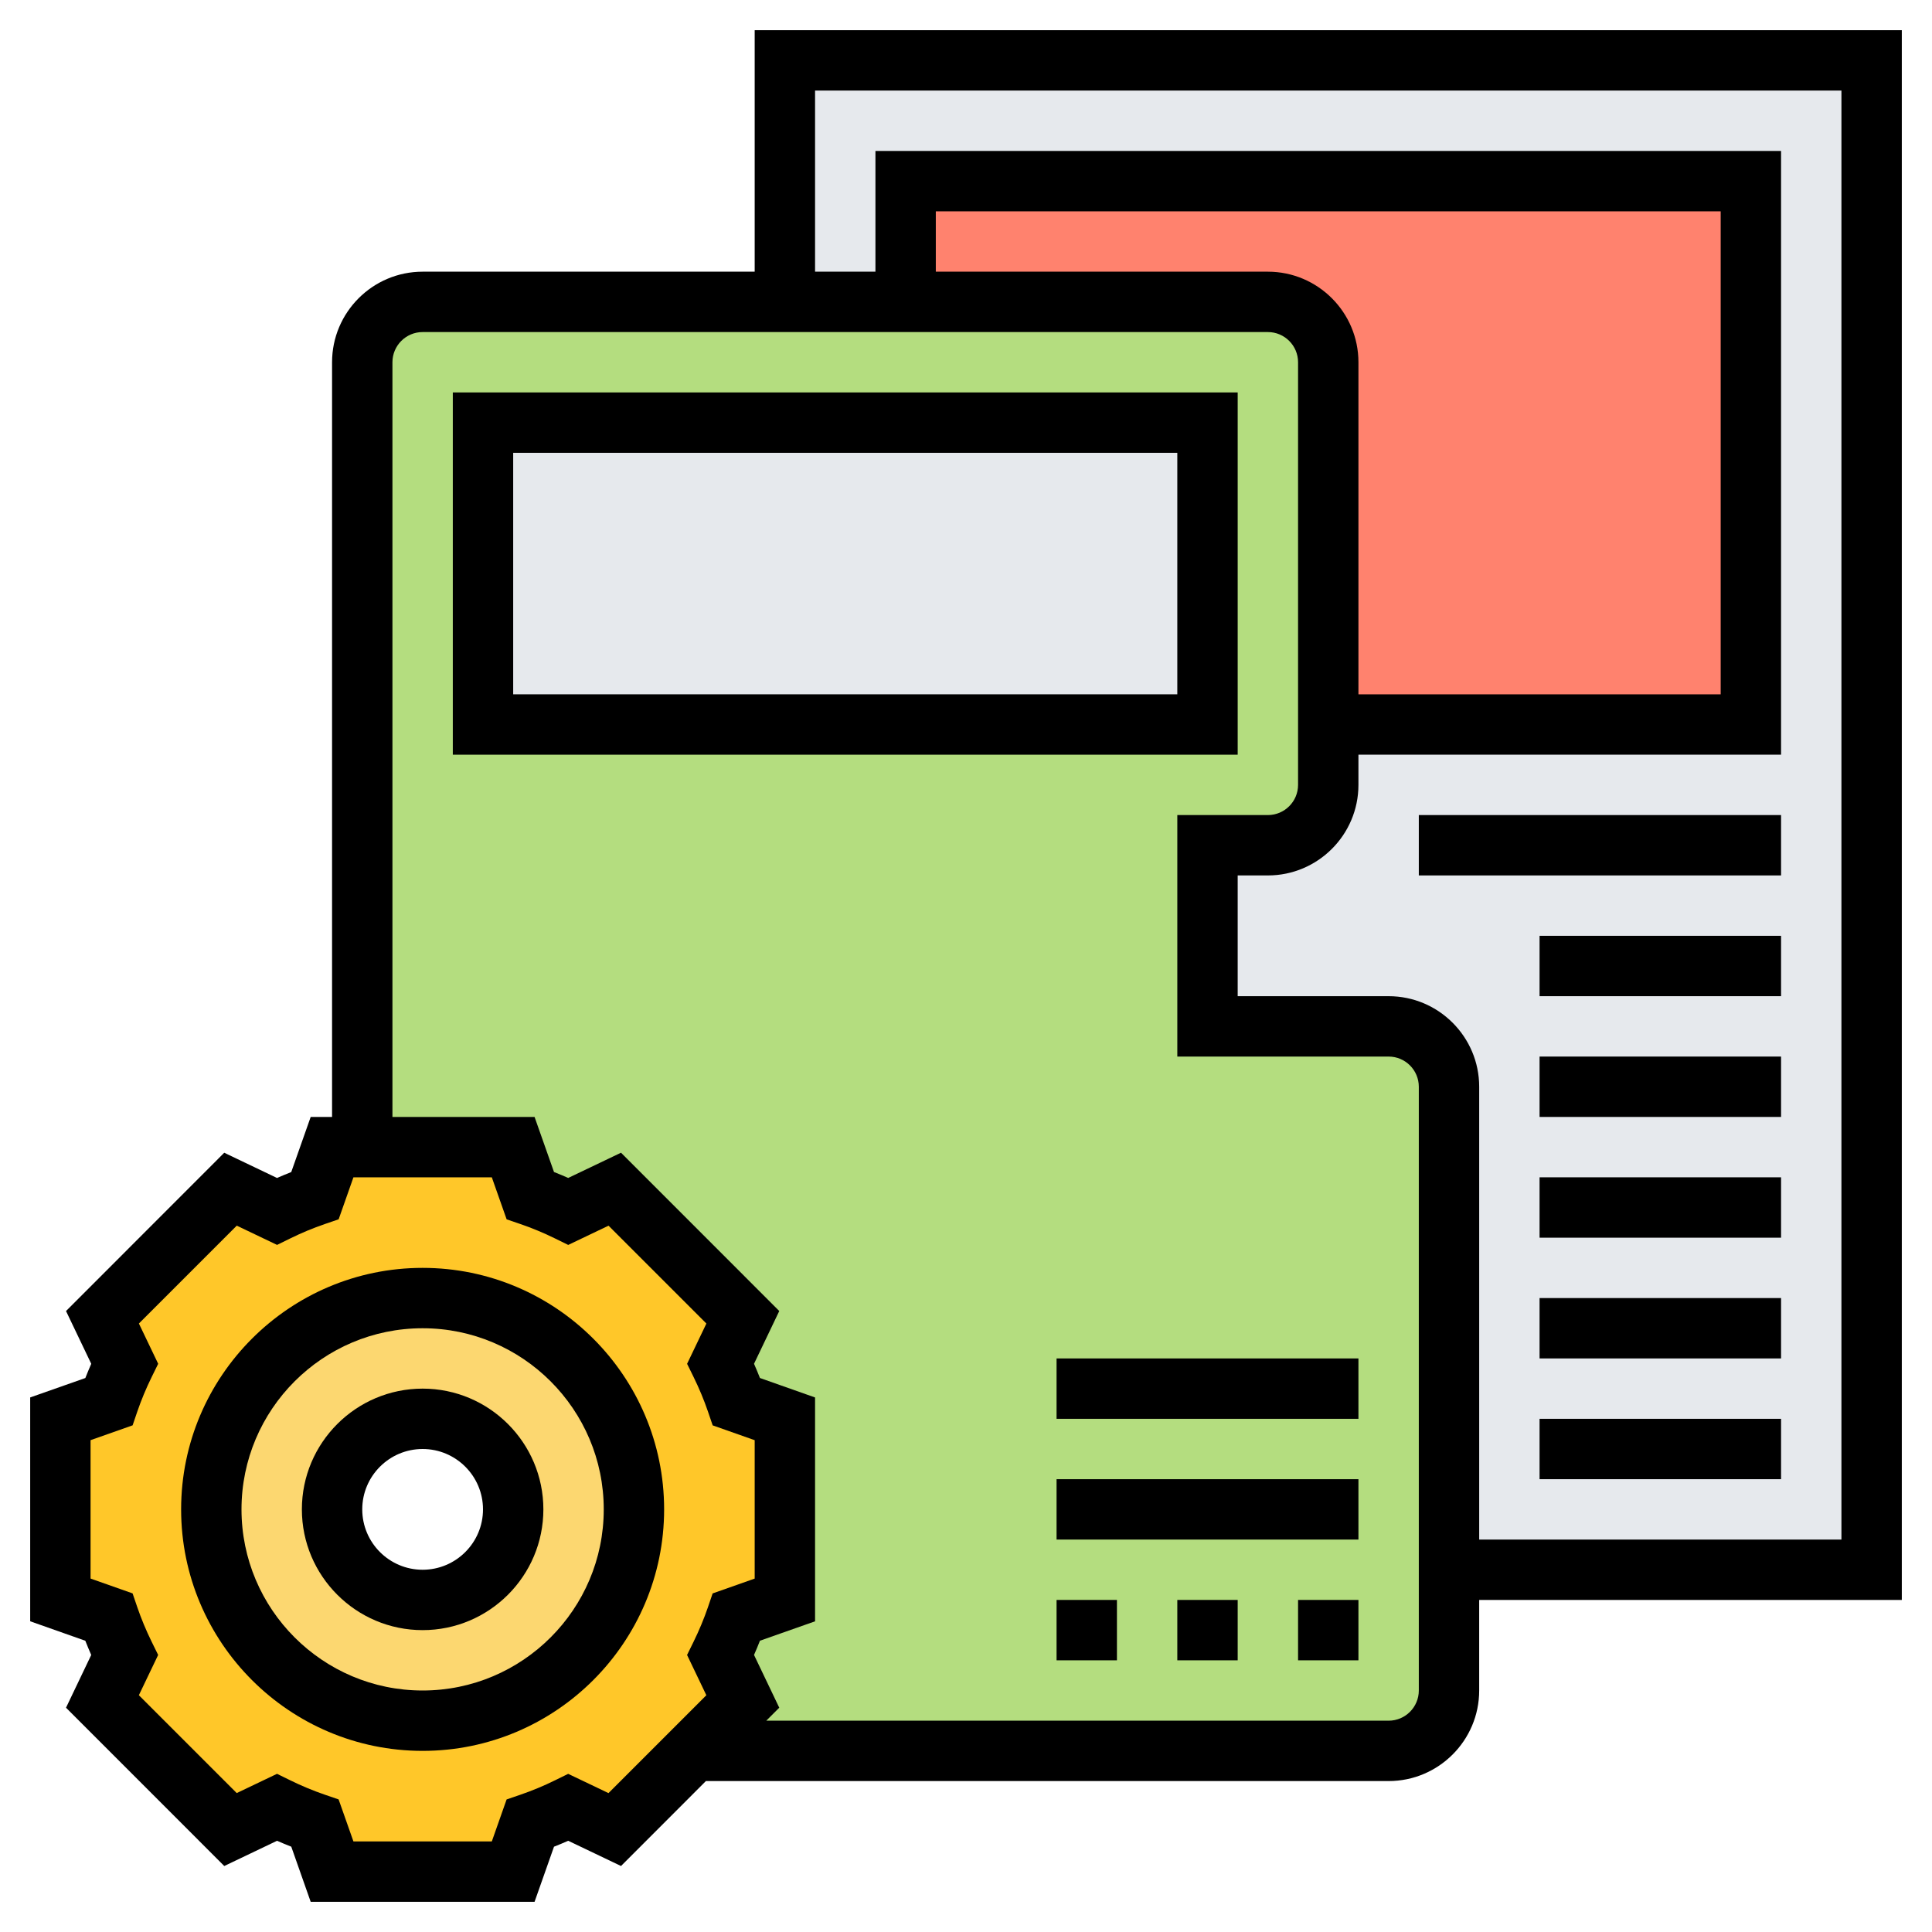 <svg id="Layer_5" enable-background="new 0 0 64 64" height="512" viewBox="0 0 64 64" width="512" xmlns="http://www.w3.org/2000/svg"><g><g><g><path d="m26 2v8h16c1.105 0 2 .895 2 2v14c0 1.1-.9 2-2 2h-2v6h6c1.1 0 2 .9 2 2v16h14v-50z" fill="#e6e9ed"/></g><g><path d="m58 6v18h-14v-12c0-1.1-.9-2-2-2h-12v-4z" fill="#ff826e"/></g><g><path d="m48 52v4c0 1.1-.9 2-2 2h-23.03l1.64-1.64-.74-1.53c.2-.41.38-.83.53-1.26l1.6-.57v-6l-1.6-.57c-.15-.43-.33-.85-.53-1.26l.74-1.53-4.25-4.25-1.53.74c-.41-.2-.83-.38-1.26-.53l-.57-1.6h-5v-26c0-1.1.9-2 2-2h12 4 12c1.1 0 2 .9 2 2v12 2c0 1.1-.9 2-2 2h-2v6h6c1.1 0 2 .9 2 2z" fill="#b4dd7f"/></g><g><path d="m16 14h24v10h-24z" fill="#e6e9ed"/></g><g><path d="m26 47v6l-1.6.57c-.15.43-.33.85-.53 1.26l.74 1.53-1.64 1.64-2.61 2.61-1.53-.74c-.41.2-.83.38-1.26.53l-.57 1.6h-6l-.57-1.6c-.43-.15-.85-.33-1.26-.53l-1.53.74-4.25-4.25.74-1.53c-.2-.41-.38-.83-.53-1.26l-1.6-.57v-6l1.6-.57c.15-.43.33-.85.53-1.26l-.74-1.53 4.25-4.25 1.53.74c.41-.2.83-.38 1.26-.53l.57-1.6h1 5l.57 1.6c.43.15.85.33 1.26.53l1.53-.74 4.25 4.25-.74 1.53c.2.41.38.83.53 1.26zm-5 3c0-3.87-3.13-7-7-7s-7 3.13-7 7 3.13 7 7 7 7-3.13 7-7z" fill="#ffc729"/></g><g><path d="m14 43c3.87 0 7 3.13 7 7s-3.13 7-7 7-7-3.13-7-7 3.13-7 7-7zm3 7c0-1.66-1.34-3-3-3s-3 1.34-3 3 1.34 3 3 3 3-1.34 3-3z" fill="#fcd770"/></g></g><g><path d="m14 42c-4.411 0-8 3.589-8 8s3.589 8 8 8 8-3.589 8-8-3.589-8-8-8zm0 14c-3.309 0-6-2.691-6-6s2.691-6 6-6 6 2.691 6 6-2.691 6-6 6z"/><path d="m14 46c-2.206 0-4 1.794-4 4s1.794 4 4 4 4-1.794 4-4-1.794-4-4-4zm0 6c-1.103 0-2-.897-2-2s.897-2 2-2 2 .897 2 2-.897 2-2 2z"/><path d="m63 1h-38v8h-11c-1.654 0-3 1.346-3 3v25h-.708l-.644 1.826c-.158.062-.315.127-.471.196l-1.749-.836-5.241 5.244.836 1.748c-.069.157-.135.314-.196.471l-1.827.643v7.415l1.826.645c.062.157.127.314.196.471l-.835 1.747 5.242 5.244 1.749-.836c.155.069.313.134.471.196l.643 1.826h7.416l.644-1.826c.158-.062.315-.127.471-.196l1.749.836 2.812-2.814h22.616c1.654 0 3-1.346 3-3v-3h14zm-42.843 58.399-1.335-.638-.436.214c-.375.185-.761.345-1.146.477l-.458.157-.49 1.391h-4.584l-.491-1.392-.458-.157c-.385-.132-.771-.292-1.146-.477l-.436-.214-1.335.638-3.242-3.242.639-1.334-.214-.435c-.187-.381-.347-.766-.477-1.146l-.156-.458-1.392-.491v-4.585l1.393-.491.156-.458c.13-.38.29-.765.477-1.146l.214-.435-.639-1.334 3.242-3.242 1.335.638.436-.214c.375-.185.761-.345 1.146-.477l.458-.157.49-1.391h4.584l.491 1.392.458.157c.385.132.771.292 1.146.477l.436.214 1.335-.638 3.242 3.242-.639 1.334.214.435c.187.381.347.766.477 1.146l.156.458 1.392.491v4.585l-1.393.491-.156.458c-.13.38-.29.765-.477 1.146l-.214.435.639 1.334zm26.843-3.399c0 .551-.448 1-1 1h-20.616l.43-.43-.836-1.748c.069-.157.135-.314.196-.471l1.826-.643v-7.415l-1.826-.645c-.062-.157-.127-.314-.196-.471l.836-1.748-5.242-5.244-1.749.836c-.155-.069-.313-.134-.471-.196l-.644-1.825h-4.708v-25c0-.551.448-1 1-1h28c.552 0 1 .449 1 1v14c0 .551-.448 1-1 1h-3v8h7c.552 0 1 .449 1 1zm-5-47h-11v-2h26v16h-12v-11c0-1.654-1.346-3-3-3zm19 42h-12v-15c0-1.654-1.346-3-3-3h-5v-4h1c1.654 0 3-1.346 3-3v-1h14v-20h-30v4h-2v-6h34z"/><path d="m43 53h2v2h-2z"/><path d="m39 53h2v2h-2z"/><path d="m35 53h2v2h-2z"/><path d="m35 49h10v2h-10z"/><path d="m35 45h10v2h-10z"/><path d="m41 13h-26v12h26zm-2 10h-22v-8h22z"/><path d="m47 27h12v2h-12z"/><path d="m51 31h8v2h-8z"/><path d="m51 35h8v2h-8z"/><path d="m51 39h8v2h-8z"/><path d="m51 43h8v2h-8z"/><path d="m51 47h8v2h-8z"/></g></g></svg>